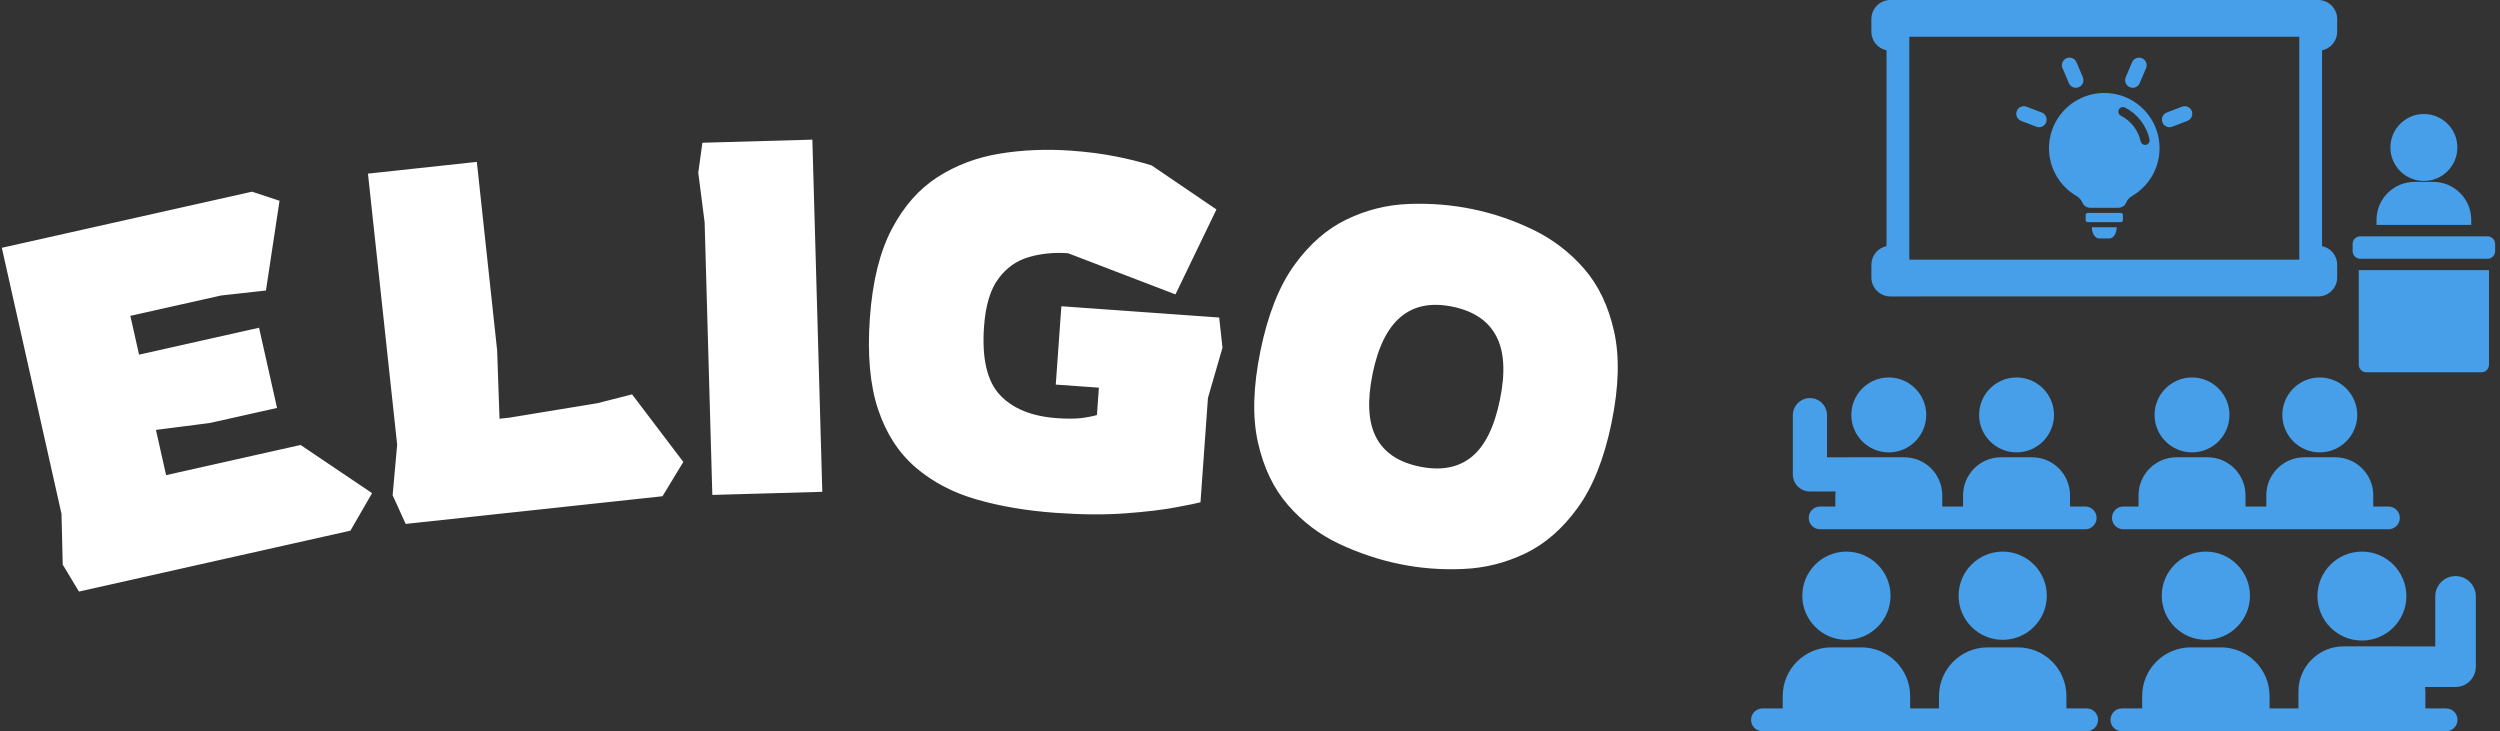 <svg xmlns="http://www.w3.org/2000/svg" version="1.1" xmlns:xlink="http://www.w3.org/1999/xlink" xmlns:svgjs="http://svgjs.dev/svgjs" width="2000" height="585" viewBox="0 0 2000 585"><rect x="0" y="0" width="2000" height="585" fill="#333333" stroke="none"/><g transform="matrix(1,0,0,1,-1.212,-0.016)"><svg viewBox="0 0 396 116" data-background-color="#1ebbd7" preserveAspectRatio="xMidYMid meet" height="585" width="2000" xmlns="http://www.w3.org/2000/svg" xmlns:xlink="http://www.w3.org/1999/xlink"><g id="tight-bounds" transform="matrix(1,0,0,1,0.24,0.004)"><svg viewBox="0 0 395.52 115.993" height="115.993" width="395.52"><g><svg viewBox="0 0 610.266 178.971" height="115.993" width="395.52"><g transform="matrix(1,0,0,1,0,34.179)"><svg viewBox="0 0 395.52 110.612" height="110.612" width="395.52"><g id="textblocktransform"><svg viewBox="0 0 395.52 110.612" height="110.612" width="395.52" id="textblock"><g><svg viewBox="0 0 395.52 110.612" height="110.612" width="395.52"><g transform="matrix(1,0,0,1,0,0)"><svg width="395.52" viewBox="-1.244 -34.188 159.661 44.651" height="110.612" data-palette-color="#ffffff"><path d="M33.198 4.446l-26.823 6.017-1.602-2.664-0.121-5.015-5.896-26.287 24.716-5.544 2.722 0.896-1.342 8.869-4.42 0.489-8.977 2.014 0.86 3.834 11.856-2.659 1.777 7.923-6.625 1.486-5.34 0.686 1.003 4.469 13.289-2.981 7.063 4.759zM64.032 1.046l-25.374 2.733-1.29-2.828 0.448-4.997-2.885-26.785 10.757-1.159 2.006 18.623 0.235 6.753 0.974-0.105 8.707-1.43 3.416-0.871 5.064 6.676zM79.821 0.608l-10.865 0.307-0.761-26.94-0.628-4.894 0.407-2.963 10.865-0.306zM102.867 2.684v0c-2.846-0.203-5.445-0.643-7.795-1.319-2.351-0.676-4.361-1.732-6.03-3.168-1.675-1.436-2.912-3.349-3.71-5.739-0.798-2.39-1.068-5.4-0.809-9.03v0c0.257-3.598 0.977-6.52 2.16-8.769 1.177-2.249 2.686-3.965 4.529-5.15 1.842-1.178 3.896-1.951 6.161-2.317 2.259-0.367 4.598-0.464 7.018-0.291v0c1.603 0.115 3.066 0.303 4.391 0.565 1.331 0.262 2.526 0.561 3.585 0.897v0l6.397 4.347-4.049 8.393-10.607-4.066c-1.403-0.1-2.709 0.03-3.918 0.392-1.208 0.355-2.205 1.072-2.991 2.152-0.785 1.073-1.251 2.641-1.398 4.702v0c-0.224 3.139 0.297 5.388 1.563 6.749 1.267 1.354 3.144 2.119 5.63 2.297v0c0.951 0.068 1.74 0.067 2.367-0.001 0.627-0.076 1.159-0.178 1.596-0.307v0l0.193-2.704-4.26-0.304 0.553-7.74 15.591 1.114 0.328 2.981-1.438 4.97-0.736 10.304c-0.368 0.101-1.192 0.269-2.472 0.505-1.287 0.242-2.939 0.438-4.955 0.588-2.009 0.151-4.307 0.133-6.894-0.051zM136.86 7.744v0c-2.051-0.421-4.047-1.089-5.989-2.005-1.936-0.914-3.614-2.187-5.035-3.819-1.421-1.632-2.41-3.693-2.969-6.183-0.564-2.491-0.481-5.519 0.251-9.085v0c0.73-3.559 1.845-6.376 3.346-8.45 1.493-2.069 3.213-3.571 5.16-4.505 1.949-0.941 3.993-1.451 6.133-1.529 2.147-0.084 4.246 0.085 6.296 0.506v0c2.057 0.422 4.052 1.1 5.984 2.033 1.938 0.935 3.619 2.216 5.041 3.842 1.421 1.632 2.41 3.693 2.968 6.182 0.564 2.491 0.484 5.503-0.24 9.036v0c-0.725 3.533-1.837 6.333-3.336 8.401-1.493 2.069-3.214 3.574-5.163 4.515-1.949 0.941-3.998 1.457-6.146 1.547-2.143 0.098-4.244-0.064-6.301-0.486zM138.836-1.886v0c2.09 0.429 3.794 0.118 5.111-0.932 1.326-1.055 2.269-2.948 2.828-5.677v0c0.553-2.697 0.429-4.795-0.373-6.294-0.794-1.504-2.236-2.47-4.326-2.898v0c-4.173-0.856-6.8 1.348-7.879 6.612v0c-0.553 2.697-0.439 4.796 0.342 6.297 0.781 1.501 2.213 2.465 4.297 2.892z" opacity="1" transform="matrix(1,0,0,1,0,0)" fill="#ffffff" class="wordmark-text-0" data-fill-palette-color="primary" id="text-0"></path></svg></g></svg></g></svg></g></svg></g><g transform="matrix(1,0,0,1,428.144,0)"><svg viewBox="0 0 182.122 178.971" height="178.971" width="182.122"><g><svg xmlns="http://www.w3.org/2000/svg" xmlns:xlink="http://www.w3.org/1999/xlink" version="1.1" x="0" y="0" viewBox="1.023 1.87 97.954 96.259" enable-background="new 0 0 100 100" xml:space="preserve" height="178.971" width="182.122" class="icon-icon-0" data-fill-palette-color="accent" id="icon-0"><path d="M85.189 21.285c0-2.431 1.978-4.408 4.408-4.408s4.408 1.977 4.408 4.408-1.978 4.408-4.408 4.408S85.189 23.716 85.189 21.285zM90.833 25.814h-2.472c-2.757 0-5 2.243-5 5v0.665h12.472v-0.665C95.833 28.057 93.59 25.814 90.833 25.814zM81.026 37.432v12.445c0 0.552 0.447 1 1 1.001H97.168c0.553 0 1-0.448 1-1.001V37.432H81.026zM80.216 33.979v0.953c0 0.552 0.448 1 1 1h16.761c0.552 0 1-0.448 1-1v-0.953c0-0.552-0.448-1-1-1H81.216C80.664 32.979 80.216 33.426 80.216 33.979zM45.206 95.13h-2.668v-1.639c0-3.528-2.871-6.398-6.399-6.398h-3.976c-3.528 0-6.399 2.87-6.399 6.398v1.639h-3.799v-1.639c0-3.528-2.871-6.398-6.399-6.398h-3.976c-3.528 0-6.399 2.87-6.399 6.398v1.639H2.523c-0.829 0-1.5 0.672-1.5 1.5s0.671 1.5 1.5 1.5h42.683c0.829 0 1.5-0.672 1.5-1.5S46.034 95.13 45.206 95.13zM7.77 80.293c0 3.202 2.605 5.808 5.808 5.807 3.203 0 5.808-2.605 5.808-5.807s-2.605-5.808-5.808-5.808C10.375 74.485 7.77 77.091 7.77 80.293zM28.343 80.293c0 3.202 2.605 5.808 5.807 5.807 3.203 0 5.808-2.605 5.808-5.807s-2.605-5.808-5.808-5.808C30.948 74.485 28.343 77.091 28.343 80.293zM64.003 56.491c0-2.719-2.212-4.931-4.93-4.931s-4.931 2.212-4.931 4.931c0 2.72 2.212 4.932 4.931 4.932S64.003 59.211 64.003 56.491zM75.892 51.56c-2.719 0-4.931 2.212-4.931 4.931 0 2.72 2.212 4.932 4.931 4.932s4.931-2.212 4.931-4.932C80.823 53.772 78.611 51.56 75.892 51.56zM77.932 62.067h-4.079c-2.757 0-5 2.243-5 5v1.481h-2.741v-1.481c0-2.757-2.243-5-5-5h-4.079c-2.757 0-5 2.243-5 5v1.481h-1.999c-0.829 0-1.5 0.672-1.5 1.5s0.671 1.5 1.5 1.5h34.896c0.828 0 1.5-0.672 1.5-1.5s-0.672-1.5-1.5-1.5h-1.998v-1.481C82.932 64.31 80.689 62.067 77.932 62.067zM31.043 56.492c0 2.719 2.212 4.931 4.93 4.93s4.931-2.212 4.931-4.93c0-2.719-2.212-4.931-4.931-4.932S31.043 53.772 31.043 56.492zM19.153 61.422c2.719 0 4.931-2.212 4.931-4.93 0-2.719-2.212-4.931-4.931-4.932-2.719 0-4.931 2.212-4.931 4.932C14.222 59.21 16.434 61.422 19.153 61.422zM8.77 66.571h3.394c-0.017 0.166-0.05 0.327-0.05 0.496v1.481h-1.999c-0.829 0-1.5 0.672-1.5 1.5s0.671 1.5 1.5 1.5h34.896c0.829 0 1.5-0.672 1.5-1.5s-0.671-1.5-1.5-1.5h-1.999v-1.481c0-2.757-2.243-5-5-5h-4.078c-2.757 0-5 2.243-5 5v1.481h-2.741v-1.481c0-2.757-2.243-5-5-5l-10.173 0.004v-5.547c0-1.243-1.008-2.25-2.25-2.25-1.243 0-2.25 1.007-2.25 2.25v7.797C6.52 65.563 7.527 66.571 8.77 66.571zM55.088 80.293c0 3.202 2.605 5.808 5.807 5.807s5.808-2.605 5.808-5.807c0-3.203-2.605-5.808-5.808-5.808S55.088 77.09 55.088 80.293zM81.439 74.485c-3.229 0-5.854 2.626-5.854 5.854 0 3.228 2.625 5.854 5.854 5.854 3.228 0 5.854-2.626 5.853-5.854C87.292 77.111 84.666 74.485 81.439 74.485zM93.765 77.706c-1.475 0-2.671 1.196-2.671 2.671v6.585L79.017 86.958c-3.273 0-5.936 2.663-5.936 5.936v2.236h-3.799v-1.639c0-3.528-2.87-6.399-6.398-6.399h-3.977c-3.528 0-6.398 2.871-6.398 6.399v1.639H49.84c-0.829 0-1.5 0.672-1.5 1.5s0.671 1.5 1.5 1.5h42.683c0.828 0 1.5-0.672 1.5-1.5s-0.672-1.5-1.5-1.5H89.795V92.894c0-0.202-0.04-0.393-0.059-0.589h4.029c1.476 0 2.671-1.196 2.671-2.672v-9.256C96.436 78.902 95.241 77.706 93.765 77.706zM76.191 8.494v25.775c1.136 0.235 1.992 1.243 1.992 2.448v1.676c0 1.378-1.121 2.5-2.5 2.5H19.363c-1.378 0-2.5-1.122-2.5-2.5V36.717c0-1.205 0.857-2.213 1.992-2.448V8.494c-1.136-0.235-1.993-1.243-1.992-2.447V4.37c0-1.378 1.122-2.5 2.5-2.5h56.32c1.379 0 2.5 1.122 2.5 2.5v1.677C78.183 7.251 77.327 8.259 76.191 8.494zM73.191 6.709H21.855v29.346H73.191V6.709zM40.246 21.386c0-4.491 4.088-8.044 8.739-7.133 2.913 0.57 5.227 2.969 5.712 5.898 0.526 3.175-1.02 6.055-3.499 7.51-0.376 0.221-0.669 0.551-0.828 0.941-0.163 0.397-0.59 0.622-1.019 0.623l-3.651 0.001c-0.432 0-0.86-0.225-1.025-0.625-0.161-0.39-0.455-0.721-0.833-0.943C41.692 26.392 40.246 24.056 40.246 21.386zM49.702 17.097c1.329 0.679 2.302 1.94 2.605 3.374 0.06 0.282 0.309 0.476 0.586 0.477 0.041 0 0.083-0.004 0.125-0.014 0.324-0.068 0.531-0.387 0.463-0.711-0.376-1.784-1.585-3.353-3.233-4.194-0.295-0.152-0.656-0.033-0.807 0.261C49.29 16.585 49.407 16.947 49.702 17.097zM46.841 33.26h1.364c0.517 0 0.941-0.652 0.958-1.473h-3.28C45.9 32.608 46.324 33.26 46.841 33.26zM49.68 29.899h-4.314c-0.163 0-0.294 0.114-0.295 0.254v0.707c0 0.141 0.132 0.255 0.295 0.255h4.314c0.162 0 0.294-0.114 0.294-0.255v-0.707C49.974 30.013 49.842 29.899 49.68 29.899zM42.86 12.816c0.162 0.381 0.532 0.61 0.921 0.61 0.13 0 0.263-0.026 0.39-0.08 0.508-0.215 0.746-0.803 0.53-1.311l-0.836-1.97c-0.215-0.508-0.803-0.746-1.311-0.53-0.508 0.215-0.746 0.803-0.53 1.311L42.86 12.816zM36.577 17.782l1.998 0.767c0.118 0.045 0.239 0.067 0.359 0.067 0.402 0 0.781-0.245 0.933-0.642 0.198-0.516-0.06-1.094-0.575-1.292l-1.998-0.767c-0.512-0.199-1.093 0.059-1.292 0.575C35.804 17.006 36.062 17.584 36.577 17.782zM50.874 13.346c0.127 0.054 0.26 0.08 0.39 0.08 0.39 0 0.76-0.229 0.921-0.61l0.837-1.97c0.216-0.508-0.021-1.095-0.53-1.311-0.503-0.216-1.095 0.021-1.311 0.53l-0.837 1.97C50.128 12.543 50.366 13.13 50.874 13.346zM56.112 18.616c0.119 0 0.24-0.021 0.358-0.067l1.999-0.767c0.516-0.198 0.773-0.776 0.575-1.292-0.197-0.515-0.775-0.773-1.292-0.575l-1.999 0.767c-0.516 0.198-0.773 0.776-0.575 1.292C55.331 18.371 55.709 18.616 56.112 18.616z" fill="#479fe9" data-fill-palette-color="accent"></path></svg></g></svg></g></svg></g><defs></defs></svg><rect width="395.52" height="115.993" fill="none" stroke="none" visibility="hidden"></rect></g></svg></g></svg>